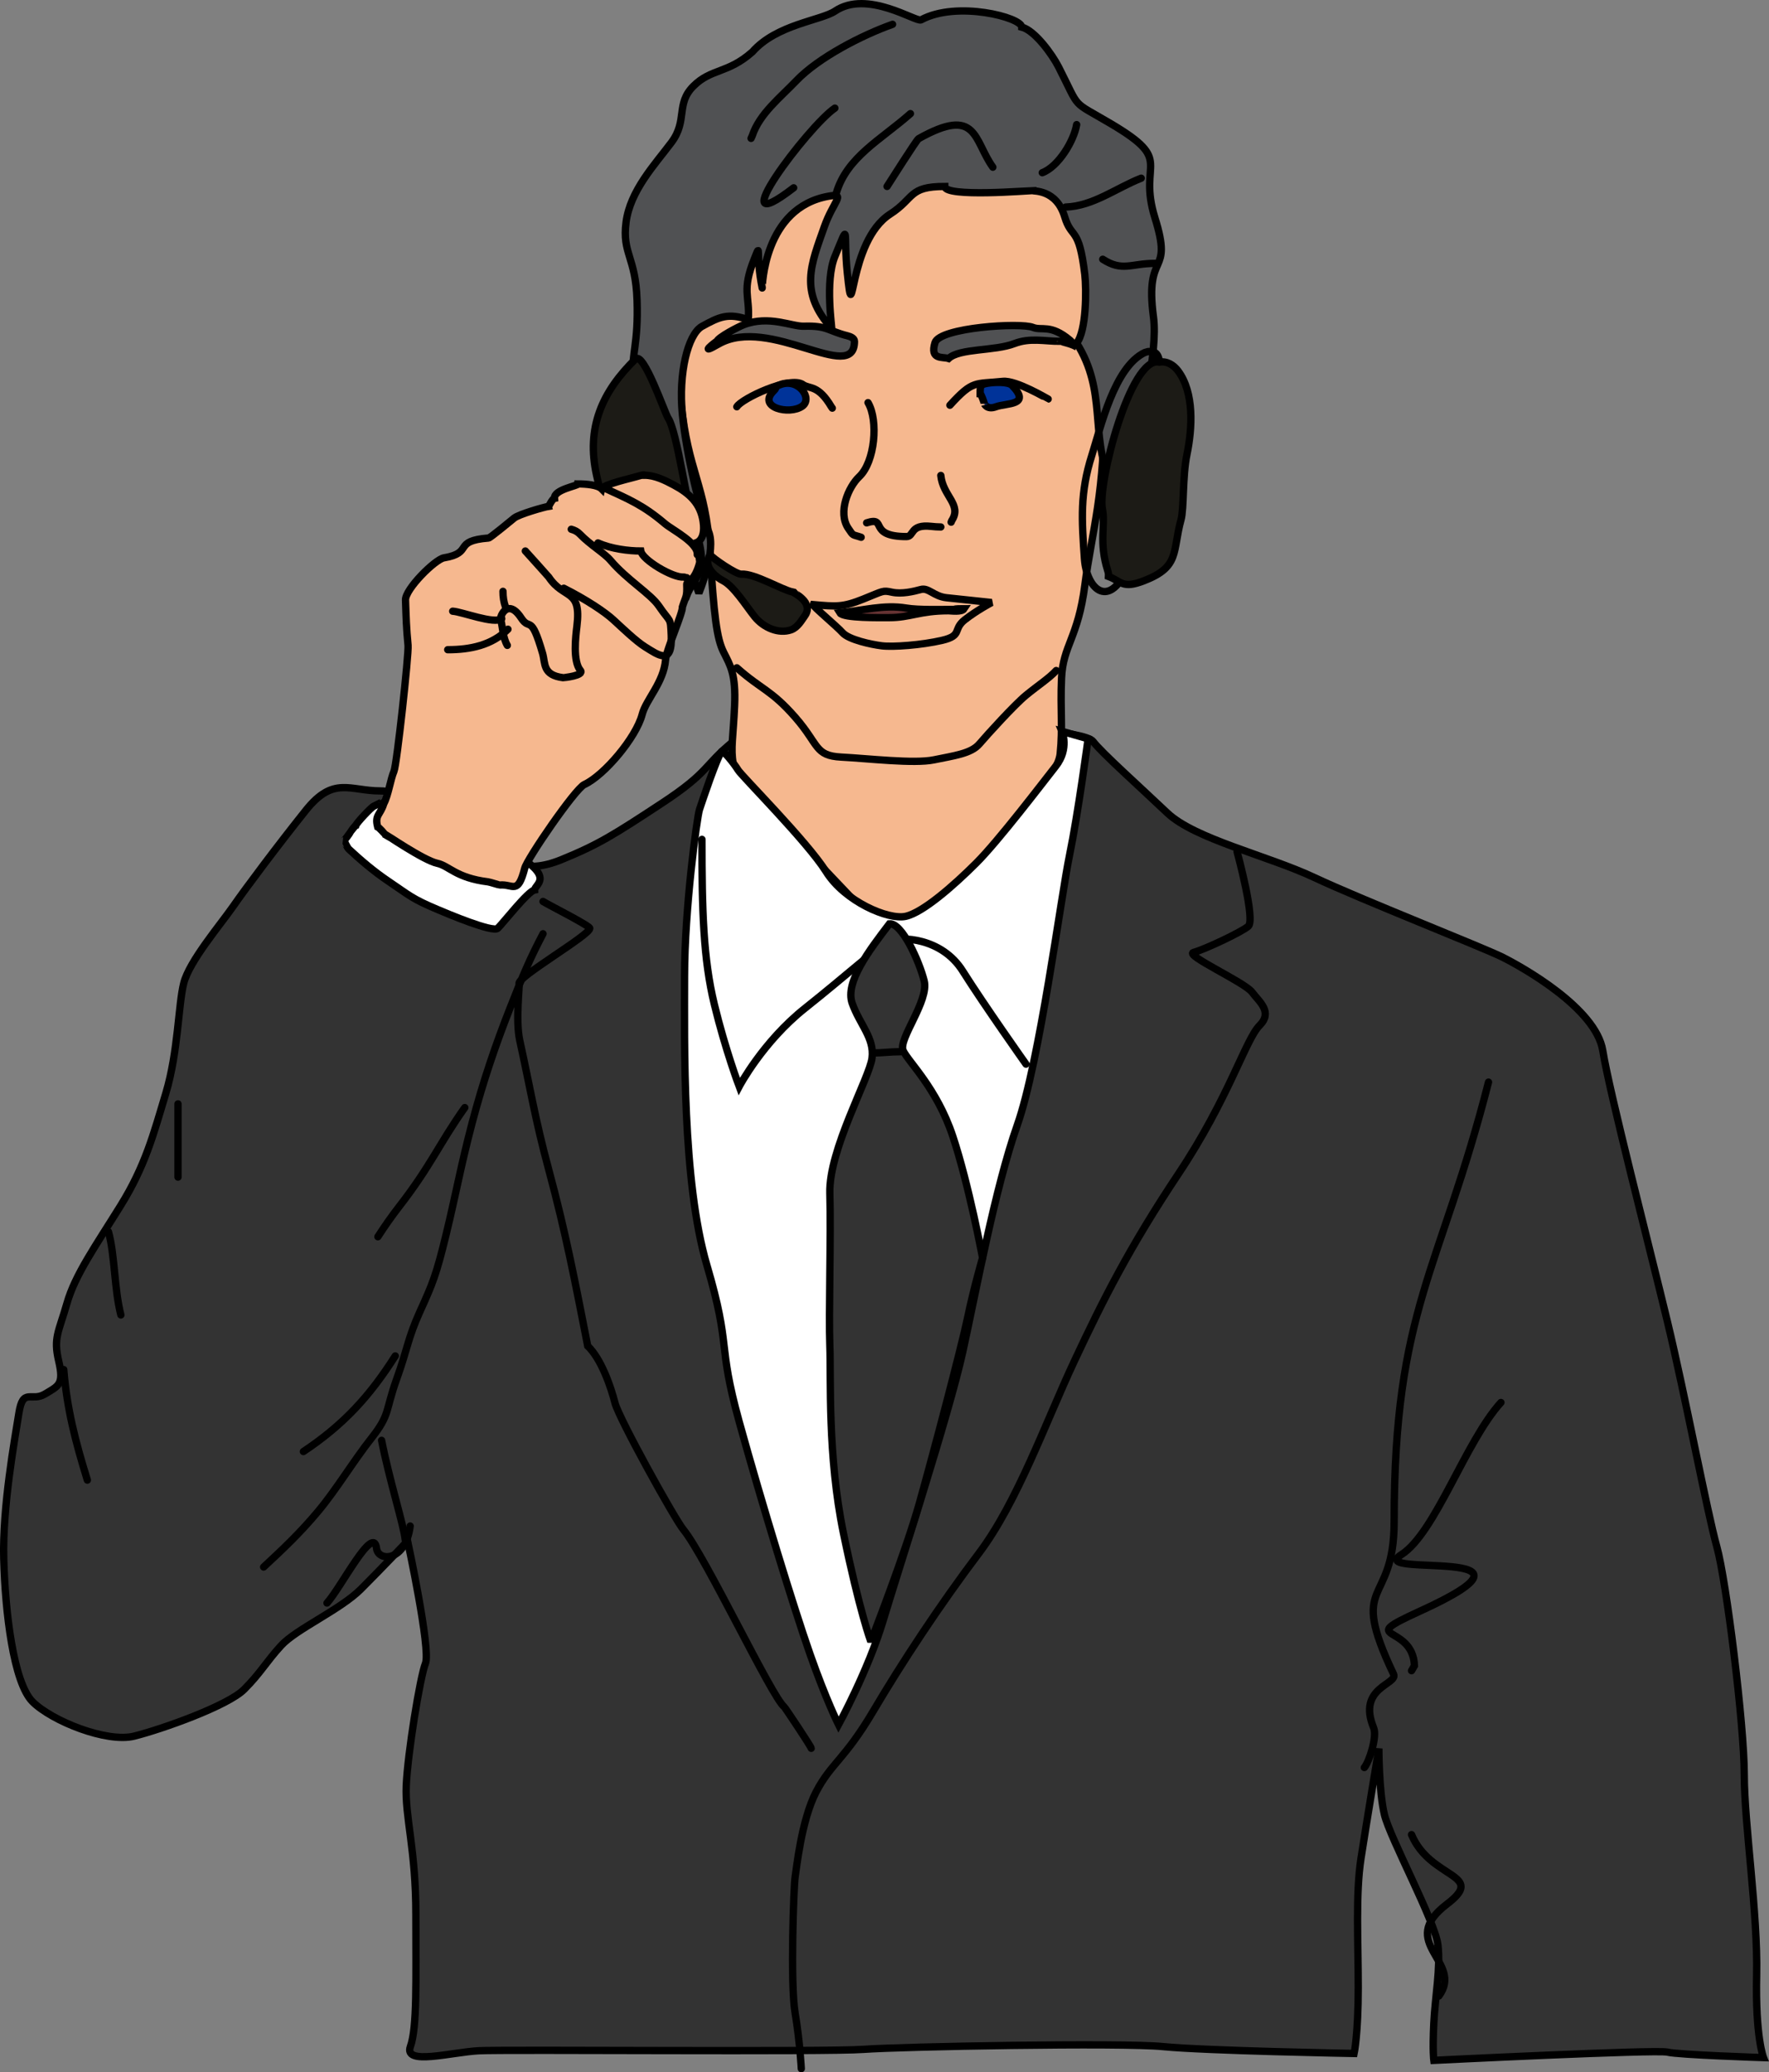 <?xml version="1.0" encoding="utf-8"?>
<!-- Generator: Adobe Illustrator 15.1.0, SVG Export Plug-In . SVG Version: 6.00 Build 0)  -->
<!DOCTYPE svg PUBLIC "-//W3C//DTD SVG 1.1//EN" "http://www.w3.org/Graphics/SVG/1.1/DTD/svg11.dtd">
<svg version="1.1" id="_x23_Layer_1" xmlns="http://www.w3.org/2000/svg" xmlns:xlink="http://www.w3.org/1999/xlink" x="0px"
	 y="0px" width="241.452px" height="282.834px" viewBox="0 0 241.452 282.834" enable-background="new 0 0 241.452 282.834"
	 xml:space="preserve">
<rect x="0" y="0" width="241.452" height="282.834" fill="#808080" stroke="none"/>
<path fill-rule="evenodd" clip-rule="evenodd" fill="#333333" stroke="#000000" stroke-width="1" stroke-linecap="round" stroke-miterlimit="2.613" d="
	M100.077,101.195c-4.125,3.375-3.188,4.125-9.75,8.438c-6.563,4.313-8.625,5.625-13.688,7.688c-5.063,2.063-7.5,0.375-12.375-2.25
	s-8.25-7.125-12.375-7.125c-4.125,0-6.375-2.063-10.125,2.625c-3.75,4.688-8.25,10.688-9.938,13.125s-6,7.5-6.75,10.5
	c-0.75,3-0.75,9.375-2.438,15c-1.688,5.625-2.813,9.938-6.188,15.375c-3.375,5.438-6.188,9.376-7.313,13.313
	c-1.125,3.938-1.875,4.688-1.125,7.875s0,3.375-1.875,4.5s-3-0.937-3.562,2.626c-0.563,3.562-2.25,12.75-2.063,19.875
	c0.187,7.125,1.312,16.874,3.937,19.5c2.625,2.625,10.125,5.625,13.875,4.688s12.75-4.126,15-6.375c2.25-2.25,3-3.75,5.063-6
	c2.063-2.25,8.063-4.875,10.875-7.688c2.813-2.813,6.375-6.563,6.375-6.563s3.188,14.813,2.438,16.688s-2.438,12.375-2.625,16.688
	c-0.187,4.313,1.313,8.625,1.313,17.625s0.188,15.375-0.75,18c-0.938,2.625,5.625,0.75,9.375,0.563s47.437,0.188,52.5-0.188
	s35.25-0.938,40.875-0.375c5.624,0.563,26.063,0.938,26.063,0.938s0.563-2.625,0.563-9s-0.375-12.75,0.375-17.625s2.438-15,2.438-15
	s0,5.813,0.75,9s6.938,14.625,7.313,17.813s-0.376,6.937-0.563,10.688c-0.188,3.75,0,5.063,0,5.063s30.374-1.5,31.875-1.125
	c1.5,0.375,13.125,0.75,13.125,0.75s-1.126-2.813-0.938-11.25c0.188-8.438-1.688-20.625-1.688-27.375s-2.438-26.438-3.75-31.126
	c-1.313-4.687-4.313-20.624-6.75-30.75c-2.438-10.125-7.875-31.125-8.813-36.938c-0.938-5.812-11.063-11.437-13.688-12.75
	c-2.625-1.313-19.313-7.875-25.688-10.875c-6.375-3-16.313-5.25-20.063-8.813c-3.75-3.562-9-8.25-10.126-9.75
	c-1.125-1.5-14.812-2.25-19.312-2.438S102.14,98.383,100.077,101.195z"/>
<path fill-rule="evenodd" clip-rule="evenodd" fill="#F6B88F" stroke="#000000" stroke-width="1" stroke-linecap="round" stroke-miterlimit="2.613" d="
	M95.015,32.383c-1.875,12.938-3,12.937-2.063,22.5c0.938,9.563,3.375,11.25,3.938,20.25s0.938,12,1.875,13.875s1.687,3,1.5,7.313
	c-0.188,4.313-0.563,5.813-0.188,7.875s14.813,16.875,16.875,19.125c2.063,2.25,5.063,3,5.063,3s7.874-3.375,10.874-7.5
	c3.001-4.125,11.438-12.188,11.813-15.938c0.376-3.75,0.001-5.813,0.188-10.313s2.249-5.438,3.187-12.75
	c0.938-7.313,2.813-12.562,2.626-25.313c-0.188-12.75,0.938-25.313-2.813-29.25s-18.563-2.813-24.563-2.625
	C117.327,22.82,97.265,25.445,95.015,32.383z"/>
<path fill-rule="evenodd" clip-rule="evenodd" fill="#505153" stroke="#000000" stroke-width="1" stroke-linecap="round" stroke-miterlimit="2.613" d="
	M146.953,46.82c4.146,6.597,1.837,12.489,4.5,18.546c1.72,3.914-0.029,3.037,2.438-2.861c1.875-4.485,4.188-14.438,3.546-19.248
	c-1.232-9.231,2.745-5.379,0.204-13.516c-2.431-7.779,2.83-7.623-6.017-12.857c-5.588-3.306-4.061-1.719-7.141-7.751
	c-0.871-1.705-3.234-4.976-5.031-5.438c0-1.317-8.848-3.635-13.735-0.986c-0.66,0.358-7.339-4.157-11.732-1.2
	c-1.916,1.29-7.981,1.812-11.282,5.561c-3.375,3-5.625,2.25-8.063,4.687s-0.75,4.688-3,7.688c-2.25,3-5.625,6.563-6.188,10.875
	s1.313,4.688,1.5,10.688s-0.75,7.125-0.563,10.5c0.188,3.375,4.5,15.188,5.813,19.688c1.313,4.5,3.188,9.75,3.188,9.75
	s2.437-5.812,1.313-8.438c-1.125-2.625-3-10.313-3.563-15.938s0.75-10.875,2.625-12c2.439-1.357,3.633-1.887,6.375-0.938
	c0.211-3.302-0.936-3.931,0.814-8.298c1.021-2.547,0.125-0.699,1.077,3.97c0.013,0.066,0.108-11.023,9.171-12.546
	c2.307-0.388,0.525,0.737-0.686,4.173c-1.815,5.149-3.497,8.904,0.996,13.892c0.104,0.116-0.955-6.452,0.439-9.814
	c2.113-5.095,1.107-3.391,1.704,2.298c0.897,8.564,0.017-4.333,5.828-8.078c3.419-2.203,2.459-3.782,7.469-3.782
	c0,1.517,11.482,0.563,12,0.563c0,0.13,3.209-0.261,4.36,3.563c0.955,3.173,1.947,1.146,2.748,7.875
	C148.302,39.473,148.288,45.207,146.953,46.82z"/>
<path fill-rule="evenodd" clip-rule="evenodd" fill="none" stroke="#000000" stroke-width="1" stroke-linecap="round" stroke-miterlimit="2.613" d="
	M121.827,3.32c-4.133,1.461-10.087,4.509-13.141,7.703c-2.237,2.34-5.012,4.493-6.016,7.517l-0.155,0.343"/>
<path fill-rule="evenodd" clip-rule="evenodd" fill="none" stroke="#000000" stroke-width="1" stroke-linecap="round" stroke-miterlimit="2.613" d="
	M113.952,14.758c-3.621,2.453-15.976,18.851-5.625,10.875"/>
<path fill-rule="evenodd" clip-rule="evenodd" fill="none" stroke="#000000" stroke-width="1" stroke-linecap="round" stroke-miterlimit="2.613" d="
	M124.264,15.508c-4.009,3.552-8.685,5.915-10.125,10.875"/>
<path fill-rule="evenodd" clip-rule="evenodd" fill="none" stroke="#000000" stroke-width="1" stroke-linecap="round" stroke-miterlimit="2.613" d="
	M135.515,22.82c-2.65-3.679-2.059-8.432-10.142-3.89c-0.267,0.15-3.942,5.987-4.297,6.515"/>
<path fill-rule="evenodd" clip-rule="evenodd" fill="none" stroke="#000000" stroke-width="1" stroke-linecap="round" stroke-miterlimit="2.613" d="
	M142.264,23.57c2.217-0.833,4.33-4.378,4.688-6.562"/>
<path fill-rule="evenodd" clip-rule="evenodd" fill="none" stroke="#000000" stroke-width="1" stroke-linecap="round" stroke-miterlimit="2.613" d="
	M145.453,28.258c3.757-0.121,6.938-2.625,10.312-3.938"/>
<path fill-rule="evenodd" clip-rule="evenodd" fill="none" stroke="#000000" stroke-width="1" stroke-linecap="round" stroke-miterlimit="2.613" d="
	M150.514,35.383c2.682,1.732,3.855,0.563,7.126,0.563"/>
<path fill-rule="evenodd" clip-rule="evenodd" fill="#505153" stroke="#000000" stroke-width="1" stroke-linecap="round" stroke-miterlimit="2.613" d="
	M115.687,45.836c-2.716-0.684-2.743-1.416-5.976-1.313c-1.65,0.053-4.741-1.52-8.18-0.211c-0.765,0.291-3.484,1.714-3.672,2.258
	c-0.121,0.025-2.734,2.083,0.204,0.391c6.931-3.993,18.563,5.579,18.563-0.375C116.624,46.142,116.044,45.926,115.687,45.836z"/>
<path fill-rule="evenodd" clip-rule="evenodd" fill="#505153" stroke="#000000" stroke-width="1" stroke-linecap="round" stroke-miterlimit="2.613" d="
	M129.468,48.93c1.508-1.42,6.289-0.995,8.991-2.039c2.135-0.824,4.141-0.306,6.196-0.306c0-0.031,1.816,0.405,2.25,0.75
	c-0.184-0.063-0.501-0.594-0.868-0.905c-2.638-2.229-3.865-1.258-5.046-1.744c-1.663-0.684-12.743-0.008-13.375,2.087
	C126.899,49.153,128.624,48.658,129.468,48.93z"/>
<path fill-rule="evenodd" clip-rule="evenodd" fill="none" stroke="#000000" stroke-width="1" stroke-linecap="round" stroke-miterlimit="2.613" d="
	M129.655,55.305c3.157-3.46,3.371-2.855,7.228-3.257c1.824-0.19,6.149,2.416,6.18,2.414"/>
<path fill-rule="evenodd" clip-rule="evenodd" fill="#003399" stroke="#000000" stroke-width="1" stroke-linecap="round" stroke-miterlimit="2.613" d="
	M134.811,52.305c-0.985,0.17-1.03,0.32-1.03,1.406c0.09,0,0.563,1.188,0.563,1.406c0-0.062,0.314,0.875,1.594,0.399
	c1.458-0.542,4.856-0.144,2.218-2.898C137.597,52.037,135.578,52.172,134.811,52.305z"/>
<path fill-rule="evenodd" clip-rule="evenodd" fill="none" stroke="#000000" stroke-width="1" stroke-linecap="round" stroke-miterlimit="2.613" d="
	M100.569,55.516c0.63-1.099,7.295-4.259,9.024-3.024c0.895,0.639,2.063-0.044,3.889,3.048l0.118,0.164"/>
<path fill-rule="evenodd" clip-rule="evenodd" fill="#003399" stroke="#000000" stroke-width="1" stroke-linecap="round" stroke-miterlimit="2.613" d="
	M105.632,53.313c-2.385,2.314,2.139,3.36,3.868,2.125c1.479-1.056-0.525-3.882-2.979-2.946
	C105.472,52.892,106.211,52.75,105.632,53.313z"/>
<path fill-rule="evenodd" clip-rule="evenodd" fill="none" stroke="#000000" stroke-width="1" stroke-linecap="round" stroke-miterlimit="2.613" d="
	M118.476,54.953c1.441,2.434,0.949,8.08-1.195,10.101c-1.478,1.393-2.971,4.866-1.5,7.055c0.753,1.12,0.497,0.788,1.757,1.219"/>
<path fill-rule="evenodd" clip-rule="evenodd" fill="none" stroke="#000000" stroke-width="1" stroke-linecap="round" stroke-miterlimit="2.613" d="
	M118.288,71.359c2.894-0.931,0.051,1.875,5.437,1.875c1.07,0,0.428-1.711,3.352-1.398c0.444,0.048,0.883,0.086,1.336,0.086"/>
<path fill-rule="evenodd" clip-rule="evenodd" fill="none" stroke="#000000" stroke-width="1" stroke-linecap="round" stroke-miterlimit="2.613" d="
	M128.413,64.891c0.273,2.819,2.928,3.983,1.492,6.164l-0.085,0.211"/>
<path fill-rule="evenodd" clip-rule="evenodd" fill="none" stroke="#000000" stroke-width="1" stroke-linecap="round" stroke-miterlimit="2.613" d="
	M110.975,82.516c3.188,0.281,4.032,0.375,6.844-0.75c2.812-1.125,2.625-1.219,3.937-0.938s2.906-0.094,3.938-0.375
	s1.781,0.938,3.469,1.125c1.688,0.188,6.188,0.656,6.188,0.656s-1.969,1.031-3.656,2.344s-0.281,2.156-3.094,2.813
	s-6.75,0.938-8.25,0.75c-1.5-0.188-4.5-0.844-5.343-1.781C114.163,85.422,110.881,82.703,110.975,82.516z"/>
<path fill-rule="evenodd" clip-rule="evenodd" fill="#663333" stroke="#000000" stroke-width="1" stroke-linecap="round" stroke-miterlimit="2.613" d="
	M114.632,83.641c0.444,0.75,5.595,0.656,6.75,0.656c2.871,0,4.154-0.938,8.063-0.938c0.345,0,1.836,0.222,2.155-0.281
	c-0.346,0-1.313-0.005-1.313,0.094c-1.722,0-4.884,0.1-6.57-0.18C120.607,82.477,117.658,83.348,114.632,83.641z"/>
<path fill-rule="evenodd" clip-rule="evenodd" fill="none" stroke="#000000" stroke-width="1" stroke-linecap="round" stroke-miterlimit="2.613" d="
	M100.569,91.141c3.375,3,4.688,3,7.969,6.75c3.281,3.75,2.625,5.25,6.281,5.438c3.657,0.187,9.938,0.938,12.656,0.375
	c2.72-0.563,5.063-0.844,6.188-2.156c1.124-1.313,4.781-5.344,6.375-6.656c1.594-1.313,3.188-2.344,4.125-3.375"/>
<path fill-rule="evenodd" clip-rule="evenodd" fill="#1C1B16" stroke="#000000" stroke-width="1" stroke-linecap="round" stroke-miterlimit="2.613" d="
	M86.741,49c-4.548,4.438-6.78,9.381-5.298,15.938c1.334,5.901,2.938,12.305,8.689,15.327c1.688,0.887,1.324,1.173,3.546,1.173
	c0.938-2.707,3.417-3.189,1.077-9.546c-0.955-2.595-2.307-12.952-3.563-14.829C90.731,56.373,87.855,47.912,86.741,49z"/>
<path fill-rule="evenodd" clip-rule="evenodd" fill="none" stroke="#000000" stroke-width="1" stroke-linecap="round" stroke-miterlimit="2.613" d="
	M157.757,53.453c0.183-0.384,1.39-5.438-0.563-5.438c-0.401,0-0.232-0.138-0.938,0.093c-4.158,1.969-6.017,10.207-7.243,14.071
	c-1.623,5.113-1.373,8.733-0.999,14.087c0.281,4.022,3.199,6.899,5.772,1.524c3.019-6.306,3.876-16.451,3.876-23.588
	C157.664,53.825,157.757,53.914,157.757,53.453z"/>
<path fill-rule="evenodd" clip-rule="evenodd" fill="#1C1B16" stroke="#000000" stroke-width="1" stroke-linecap="round" stroke-miterlimit="2.613" d="
	M151.289,78.672c1.806,0.68,1.87,1.747,4.866,0.587c4.92-1.905,3.847-3.942,5.047-8.344c0.415-1.523,0.188-5.913,0.807-8.901
	c0.731-3.537,1.024-8.41-1.219-11.397c-0.611-0.813-1.528-1.378-2.563-1.194c-3.941-0.877-8.438,16.595-7.758,20.022
	c0.452,2.276-0.524,4.487,0.727,8.448C151.304,78.239,151.302,78.317,151.289,78.672z"/>
<path fill-rule="evenodd" clip-rule="evenodd" fill="#1C1B16" stroke="#000000" stroke-width="1" stroke-linecap="round" stroke-miterlimit="2.613" d="
	M96.869,75.666c0.43,0.565,3.637,2.748,4.314,2.696c1.772-0.136,5.525,2.135,7.026,2.445c0.008,0.042,2.954,1.392,1.646,3.228
	c-0.417,0.584-0.979,1.613-1.886,1.927c-1.681,0.582-3.74-0.272-4.97-1.801c-1.113-1.384-2.847-4.179-4.329-4.915
	c-0.664-0.329-2.557-1.641-1.949-3.113C96.759,76.04,96.898,75.705,96.869,75.666z"/>
<path fill-rule="evenodd" clip-rule="evenodd" fill="#FFFFFF" stroke="#000000" stroke-width="1" stroke-linecap="round" stroke-miterlimit="2.613" d="
	M51.027,110.025c-0.332,0.125-2.372,2.294-2.457,2.627c-0.113,0.039-0.743,0.876-0.763,0.932c-0.05,0.145-0.801,1.124-0.854,1.136
	c0.004,0.002,0.431,0.958,0.663,1.174c1.654,1.534,3.397,3.033,5.438,4.406c2.909,1.958,3.115,2.332,6.708,3.847
	c1.228,0.519,7.534,3.19,8.183,2.542c0.778-0.777,4.131-5.071,5.029-5.225c0-0.754,2.624-1.583-2.034-4.513
	c-4.317-2.716-7.095-4.021-11.925-5.88c-0.952-0.367-6.97-1.603-6.97-1.554L51.027,110.025z"/>
<path fill-rule="evenodd" clip-rule="evenodd" fill="#F6B88F" stroke="#000000" stroke-width="1" stroke-linecap="round" stroke-miterlimit="2.613" d="
	M93.141,82.826c0.479-1.498,0.66-1.356,0.593-3.05c-0.02-0.499,0.817-0.241,1.547-2.288c0.384-1.077,0.148-0.793,0.148-1.61
	c-0.028,0-0.486-1.587-0.523-1.765c-0.014-0.003,1.471-0.198,1.065-2.932c-0.364-2.458-1.843-3.83-4.016-4.992
	c-1.179-0.63-2.568-1.327-3.983-1.327c0-0.169-0.763,0.117-1.017,0.169c-0.653,0.204-4.693,1.103-4.83,1.695
	c-0.556-0.559-2.181-0.678-3.22-0.678c0,0.255-3.314,0.758-3.22,1.949c-0.223,0.038-0.771,0.991-0.762,1.102
	c-0.716,0.113-4.126,1.097-4.745,1.61c-0.348,0.288-3.272,2.702-3.481,2.719c-5.029,0.395-1.967,2.01-6.094,2.704
	c-1.213,0.204-5.305,4.265-5.253,5.762c0.084,2.472,0.107,3.719,0.346,6.186c0.112,1.157-1.532,16.313-1.927,17.201
	c-0.457,1.026-0.766,3.266-1.385,4.406c-0.465,1.547-1.26,1.529-0.847,3.135c0.079,0.028,1.008,0.992,1.017,1.017
	c0.065,0.017,5.286,3.591,7.118,3.982c1.634,0.35,2.547,1.994,6.948,2.535c0.284,0.035,1.491,0.441,1.61,0.431
	c1.816-0.156,2.437,1.415,3.389-2.288c0.336-1.308,6.881-10.848,8.135-11.424c2.691-1.237,7.074-6.399,7.902-9.59
	c0.521-2.006,2.94-4.347,3.191-7.457C90.956,88.663,93.212,83.662,93.141,82.826z"/>
<path fill-rule="evenodd" clip-rule="evenodd" fill="none" stroke="#000000" stroke-width="1" stroke-linecap="round" stroke-miterlimit="2.613" d="
	M61.111,88.673c3.051,0,6.015-0.592,8.219-2.796"/>
<path fill-rule="evenodd" clip-rule="evenodd" fill="none" stroke="#000000" stroke-width="1" stroke-linecap="round" stroke-miterlimit="2.613" d="
	M61.789,83.419c1.261,0.072,5.703,1.822,6.694,1.017"/>
<path fill-rule="evenodd" clip-rule="evenodd" fill="none" stroke="#000000" stroke-width="1" stroke-linecap="round" stroke-miterlimit="2.613" d="
	M68.652,80.708c0,0.773,0.097,1.42,0.339,2.119"/>
<path fill-rule="evenodd" clip-rule="evenodd" fill="none" stroke="#000000" stroke-width="1" stroke-linecap="round" stroke-miterlimit="2.613" d="
	M69.245,88.08c-0.592-1.002-0.624-2.342-0.861-3.375c-0.402-0.083,0.765-3.399,2.755-0.36c1.212,1.852,1.309-0.702,2.915,4.815
	c0.404,1.388-0.019,2.985,2.818,3.333c0.011,0.001,2.95-0.28,2.343-1.002c-1.045-1.244-0.649-4.599-0.472-6.038
	c0.639-5.196-1.756-3.556-3.842-6.687c-0.011-0.016-3.022-3.39-3.198-3.566"/>
<path fill-rule="evenodd" clip-rule="evenodd" fill="none" stroke="#000000" stroke-width="1" stroke-linecap="round" stroke-miterlimit="2.613" d="
	M76.957,80.284c3.062,1.548,5.56,3.204,6.778,4.322c1.125,1.031,3.081,2.918,4.322,3.687c1.832,1.134,3.736,2.595,3.559-1.569
	c-0.111-2.597-0.075-1.637-1.68-4.004c-1.142-1.684-4.337-3.563-6.617-6.249c-0.836-0.984-2.782-2.121-4.159-3.559
	c-0.348-0.363-0.703-0.539-1.187-0.678"/>
<path fill-rule="evenodd" clip-rule="evenodd" fill="none" stroke="#000000" stroke-width="1" stroke-linecap="round" stroke-miterlimit="2.613" d="
	M81.617,74.099c1.813,0.815,4.205,1.102,5.847,1.102c0.208,1.214,4.357,3.677,5.847,3.559c0.266-0.021,0.012,0.084,0.423,0.084"/>
<path fill-rule="evenodd" clip-rule="evenodd" fill="none" stroke="#000000" stroke-width="1" stroke-linecap="round" stroke-miterlimit="2.613" d="
	M82.379,66.558c3.502,1.617,5.374,2.362,8.389,4.921c0.983,0.835,4.545,2.609,4.406,4.229"/>
<path fill-rule="evenodd" clip-rule="evenodd" fill="#FFFFFF" stroke="#000000" stroke-width="1" stroke-linecap="round" stroke-miterlimit="2.613" d="
	M98.521,102.527c-0.678,0.847-2.712,6.948-3.05,7.965c-0.339,1.017-2.034,13.557-2.034,22.708s-0.339,27.962,3.05,39.486
	c3.39,11.523,1.355,10.338,4.406,21.353c3.051,11.016,7.457,25.421,9.66,31.691c2.203,6.271,3.898,9.659,3.898,9.659
	s4.067-7.456,6.101-14.235c2.033-6.778,8.981-28.132,10.846-36.605c1.864-8.473,4.406-22.369,7.457-31.013
	c3.05-8.643,5.931-31.012,7.117-36.774s2.542-15.93,2.542-15.93l-3.559-1.017c0,0,1.017,2.373-0.848,4.745
	s-7.796,10.168-10.846,13.218c-3.051,3.051-7.287,6.779-9.66,7.288c-2.372,0.508-8.304-2.034-10.846-6.101
	c-2.542-4.067-11.523-13.049-12.032-13.896C100.216,104.222,98.69,102.358,98.521,102.527z"/>
<path fill-rule="evenodd" clip-rule="evenodd" fill="none" stroke="#000000" stroke-width="1" stroke-linecap="round" stroke-miterlimit="2.613" d="
	M95.81,114.56c0,9.66,0.17,16.269,1.695,22.54c1.525,6.27,3.389,11.185,3.389,11.185s3.22-6.102,8.982-10.677
	c5.762-4.576,9.999-8.473,11.523-9.151c1.525-0.678,7.118-0.508,9.999,4.067s8.643,12.71,8.643,12.71"/>
<path fill-rule="evenodd" clip-rule="evenodd" fill="#333333" stroke="#000000" stroke-width="1" stroke-linecap="round" stroke-miterlimit="2.613" d="
	M121.399,126.083c-2.711,3.559-6.101,7.965-5.083,10.846c1.017,2.881,3.05,4.745,2.711,7.456
	c-0.339,2.712-5.932,12.541-5.762,18.473s-0.169,16.438,0,20.845s-0.338,14.913,1.864,25.59c2.203,10.677,3.729,14.743,3.729,14.743
	s4.745-12.201,6.609-18.811s5.763-21.353,6.609-25.42c0.848-4.068,2.034-8.135,2.034-8.135s-1.864-9.999-4.067-16.608
	s-6.102-10.168-6.779-11.693s3.56-6.778,2.882-9.49C125.466,131.167,123.094,125.914,121.399,126.083z"/>
<path fill-rule="evenodd" clip-rule="evenodd" fill="none" stroke="#000000" stroke-width="1" stroke-linecap="round" stroke-miterlimit="2.613" d="
	M119.196,143.708c1.258,0,2.269-0.169,3.728-0.169"/>
<path fill-rule="evenodd" clip-rule="evenodd" fill="none" stroke="#000000" stroke-width="1" stroke-linecap="round" stroke-miterlimit="2.613" d="
	M74.118,123.033c0.859,0.536,6.683,3.461,6.367,3.685c0.071,0.853-9.947,6.684-9.631,7.515c0.097,0.254-0.508,5.061,0.087,7.767
	c1.426,6.485,2.103,10.772,3.912,17.47c2.375,8.789,3.592,15.225,5.365,24.234c1.797,1.71,3.109,5.384,3.729,7.795
	c0.536,2.084,8.112,15.78,9.335,17.271c3.017,3.679,12.055,22.843,13.756,24.19c0.122,0.098,3.699,5.462,3.685,5.65"/>
<path fill-rule="evenodd" clip-rule="evenodd" fill="none" stroke="#000000" stroke-width="1" stroke-linecap="round" stroke-miterlimit="2.613" d="
	M168.851,116.254c0.051,0.179,2.542,9.321,1.524,10.168c-1.017,0.848-6.101,3.22-7.456,3.559c-1.356,0.339,6.948,4.067,7.965,5.423
	s2.881,2.712,1.017,4.576c-1.864,1.863-4.236,9.999-11.016,20.167c-6.778,10.167-10.337,17.285-14.235,25.589
	c-3.897,8.304-7.795,19.319-13.049,26.268c-5.253,6.948-10.507,14.914-14.405,21.523c-3.898,6.608-5.762,7.117-7.795,11.015
	c-2.034,3.897-2.711,10.677-2.881,11.693c-0.169,1.018-0.678,14.405,0,18.473c0.678,4.066,0.847,7.626,0.847,7.626"/>
<path fill-rule="evenodd" clip-rule="evenodd" fill="none" stroke="#000000" stroke-width="1" stroke-linecap="round" stroke-miterlimit="2.613" d="
	M74.118,127.439c-1.864,3.559-2.712,5.592-4.576,10.337c-1.864,4.746-3.559,9.66-5.084,15.421c-1.525,5.763-2.203,9.66-3.559,15.253
	s-1.864,6.778-3.559,10.507c-1.694,3.729-1.695,5.084-3.22,9.32c-1.525,4.237-0.848,4.746-3.389,7.966
	c-2.542,3.22-4.745,6.948-7.287,9.998c-2.542,3.051-4.915,5.254-7.457,7.626"/>
<path fill-rule="evenodd" clip-rule="evenodd" fill="none" stroke="#000000" stroke-width="1" stroke-linecap="round" stroke-miterlimit="2.613" d="
	M52.086,196.583c1.017,5.253,3.051,11.692,3.22,13.558"/>
<path fill-rule="evenodd" clip-rule="evenodd" fill="none" stroke="#000000" stroke-width="1" stroke-linecap="round" stroke-miterlimit="2.613" d="
	M8.703,186.923c0.434,5.345,1.579,9.779,3.22,15.083"/>
<path fill-rule="evenodd" clip-rule="evenodd" fill="none" stroke="#000000" stroke-width="1" stroke-linecap="round" stroke-miterlimit="2.613" d="
	M14.803,168.112c0.894,3.22,0.769,7.723,1.695,11.354"/>
<path fill-rule="evenodd" clip-rule="evenodd" fill="none" stroke="#000000" stroke-width="1" stroke-linecap="round" stroke-miterlimit="2.613" d="
	M24.294,150.657c0,3.333,0,6.665,0,9.998"/>
<path fill-rule="evenodd" clip-rule="evenodd" fill="none" stroke="#000000" stroke-width="1" stroke-linecap="round" stroke-miterlimit="2.613" d="
	M63.441,151.165c-3.369,4.734-4.67,7.994-8.953,13.499c-0.997,1.282-2.029,2.758-2.91,4.126"/>
<path fill-rule="evenodd" clip-rule="evenodd" fill="none" stroke="#000000" stroke-width="1" stroke-linecap="round" stroke-miterlimit="2.613" d="
	M53.951,185.059c-3.487,5.491-7.038,9.38-12.541,13.05"/>
<path fill-rule="evenodd" clip-rule="evenodd" fill="none" stroke="#000000" stroke-width="1" stroke-linecap="round" stroke-miterlimit="2.613" d="
	M44.63,218.783c1.912-2.097,6.343-10.881,6.765-7.457c0.226,1.837,3.958,1.867,4.59-3.05"/>
<path fill-rule="evenodd" clip-rule="evenodd" fill="none" stroke="#000000" stroke-width="1" stroke-linecap="round" stroke-miterlimit="2.613" d="
	M203.168,147.691c-6.599,25.822-12.88,30.927-12.88,59.963c0,11.898-6.363,7.633-0.087,20.82c0.68,1.43-5.018,1.752-2.712,7.34
	c0.502,1.217-0.599,4.615-1.269,5.423"/>
<path fill-rule="evenodd" clip-rule="evenodd" fill="none" stroke="#000000" stroke-width="1" stroke-linecap="round" stroke-miterlimit="2.613" d="
	M204.863,191.414c-4.86,5.346-8.945,17.794-13.587,20.762c-5.098,3.261,22.607-1.423,2.489,7.738
	c-8.996,4.096-0.924,1.613-0.707,7.428l-0.397,0.678"/>
<path fill-rule="evenodd" clip-rule="evenodd" fill="none" stroke="#000000" stroke-width="1" stroke-linecap="round" stroke-miterlimit="2.613" d="
	M192.661,250.389c2.558,6.139,10.326,5.315,4.832,9.49c-6.971,5.298,2.384,7.845-1.104,12.541"/>
</svg>
